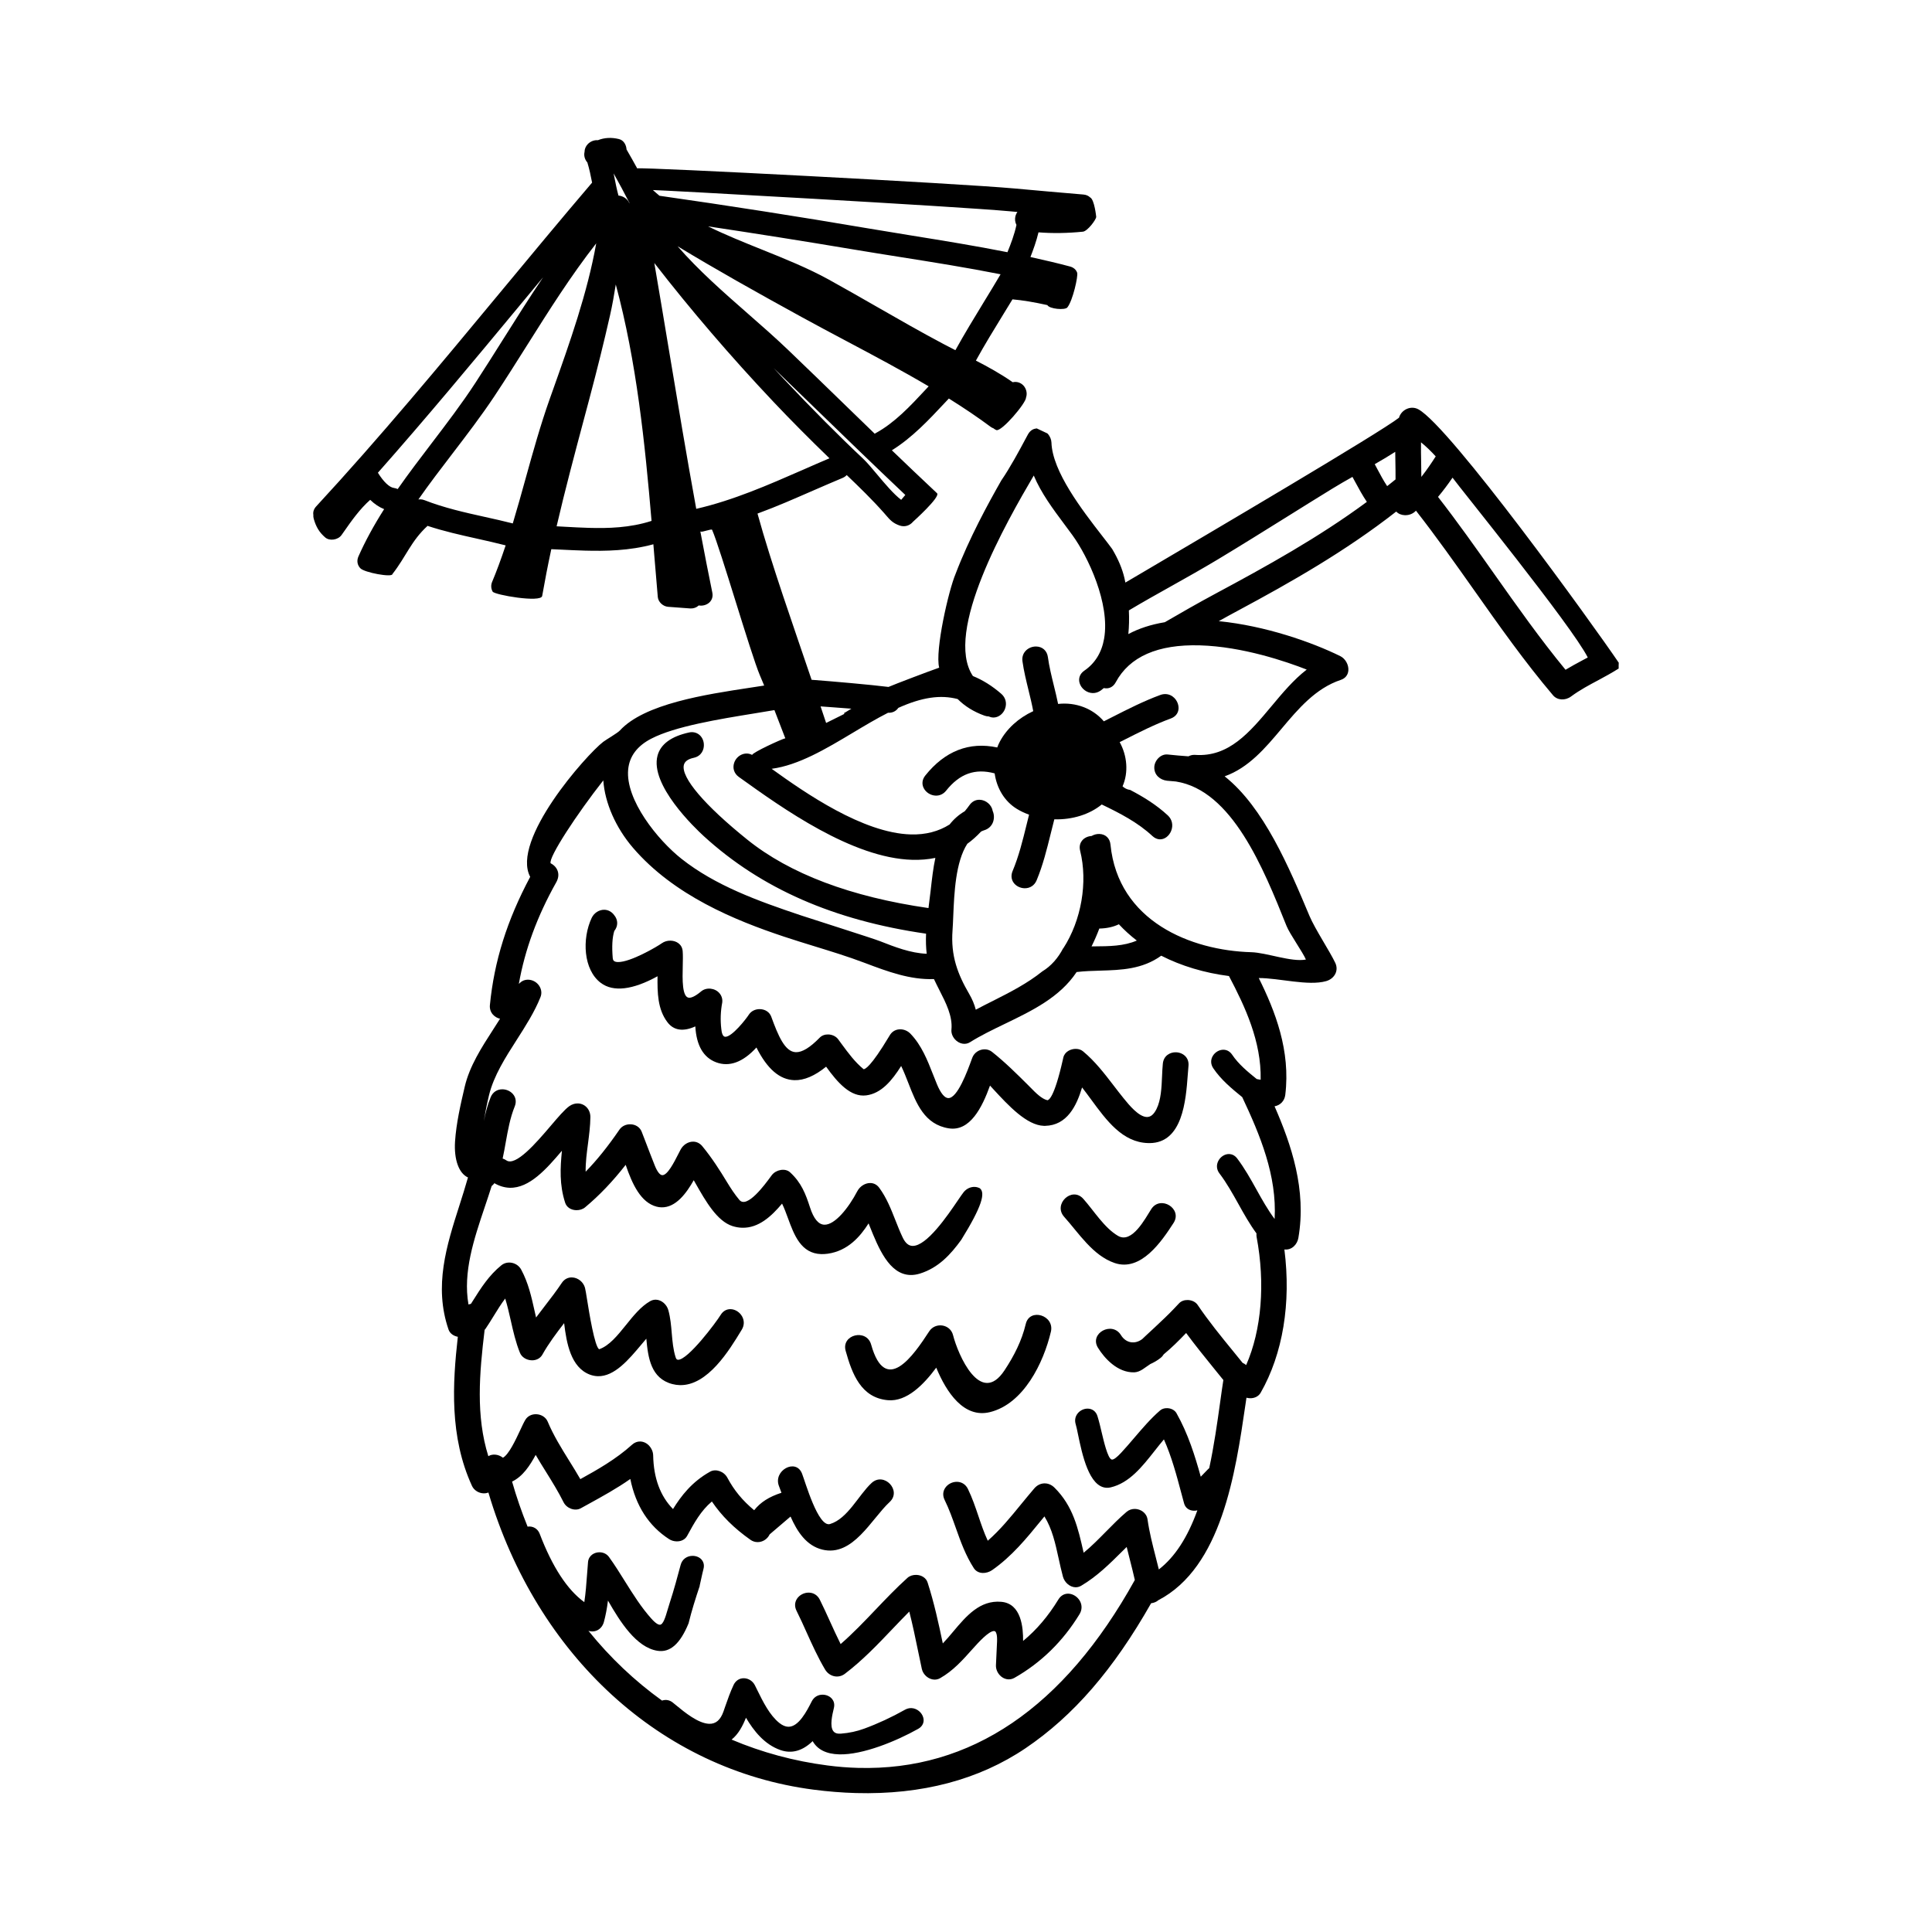 <?xml version="1.0" encoding="utf-8"?>
<!-- Generator: Adobe Illustrator 24.2.3, SVG Export Plug-In . SVG Version: 6.00 Build 0)  -->
<svg version="1.1" id="Layer_1" xmlns="http://www.w3.org/2000/svg" xmlns:xlink="http://www.w3.org/1999/xlink" x="0px" y="0px"
	 viewBox="0 0 700 700" style="enable-background:new 0 0 700 700;" xml:space="preserve">
<style type="text/css">
	.st0{fill:#F9834E;}
</style>
<g>
	<path className="st0" d="M336.08,573.35c-0.52-1.61-2.13-2.69-4.1-2.74c-1.22-0.03-2.38,0.35-3.18,1.07
		c-4.06,3.65-7.87,7.66-11.56,11.52c-4.02,4.22-8.18,8.58-12.66,12.48c-1.35-2.7-2.62-5.49-3.85-8.19c-1.18-2.6-2.39-5.27-3.69-7.88
		c-0.79-1.59-2.22-2.53-3.93-2.57c-1.75-0.05-3.47,0.85-4.38,2.27c-0.82,1.29-0.87,2.82-0.14,4.29c1.3,2.6,2.51,5.28,3.67,7.87
		c2.02,4.47,4.11,9.1,6.69,13.44c1.55,2.59,4.8,3.33,7.15,1.55c6.38-4.83,11.93-10.66,17.3-16.3c1.97-2.06,3.99-4.19,6.05-6.25
		c1.23,4.79,2.24,9.7,3.22,14.45c0.43,2.11,0.87,4.23,1.33,6.33c0.46,2.12,2.45,3.81,4.54,3.87c0.74,0.02,1.44-0.16,2.1-0.53
		c4.7-2.68,8.09-6.48,11.81-10.65l0.19-0.21c1.68-1.87,5.6-6.26,7.54-6.21c0.21,0.01,0.35,0.07,0.48,0.21
		c0.27,0.29,0.7,1.15,0.59,3.65l-0.16,3.41c-0.09,1.7-0.17,3.41-0.24,5.12c-0.05,1.3,0.47,2.63,1.42,3.64
		c1.43,1.53,3.54,1.93,5.27,0.94c9.65-5.48,17.6-13.25,23.6-23.09c0.91-1.49,0.97-3.21,0.16-4.72c-0.85-1.57-2.54-2.65-4.2-2.7
		c-1.48-0.04-2.77,0.71-3.62,2.1c-3.71,6.07-7.91,11.01-12.79,15.03c0.04-4.69-0.58-13.55-7.91-14.18
		c-7.75-0.67-12.67,5.15-17.39,10.76c-1.23,1.46-2.49,2.97-3.79,4.32C340.08,588.2,338.45,580.69,336.08,573.35z"/>
	<path className="st0" d="M426.07,381.26c-2.09-0.06-4.47,1.2-4.75,4.11c-0.14,1.4-0.22,2.92-0.28,4.49c-0.18,4.25-0.38,8.65-2.01,11.95
		c-0.99,1.99-2.14,2.94-3.53,2.9c-2.95-0.08-6.5-4.45-8.21-6.56l-0.23-0.28c-1.22-1.5-2.4-3.04-3.58-4.58
		c-3.32-4.32-6.75-8.8-11.07-12.37c-0.67-0.56-1.55-0.87-2.53-0.89c-1.91-0.05-4.11,1-4.61,3.11l-0.17,0.74
		c-3.19,14.17-5.19,14.69-5.6,14.76c-2.07-0.47-4.32-2.76-5.96-4.43l-0.98-0.99c-4.15-4.13-8.44-8.4-13.16-12.13
		c-0.72-0.56-1.59-0.87-2.52-0.9c-2.03-0.06-3.92,1.2-4.6,3.04l-0.23,0.62c-1.54,4.22-5.14,14.1-8.48,14.01
		c-1.33-0.03-2.75-1.77-4.1-5.02c-0.48-1.15-0.94-2.32-1.4-3.5c-2.05-5.23-4.18-10.64-8.19-14.8c-0.94-0.98-2.25-1.57-3.6-1.6
		c-1.56-0.04-2.93,0.67-3.77,1.95c-0.07,0.11-0.23,0.36-0.44,0.72c-6.55,10.93-8.63,11.79-9.16,11.78c0,0,0,0-0.01,0
		c-3.12-2.54-5.59-5.9-7.97-9.14l-1.27-1.73c-0.76-1.02-2.13-1.68-3.57-1.72c-1.23-0.03-2.33,0.38-3.08,1.15
		c-3.53,3.62-6.36,5.35-8.66,5.28c-3.95-0.11-6.38-5.9-8.92-12.88c-0.6-1.62-2.15-2.66-4.07-2.72c-1.66-0.05-3.19,0.7-4.01,1.96
		c-1.07,1.66-6.13,8.13-8.58,8.06c-0.96-0.02-1.31-1.55-1.43-2.84c-0.38-3.19-0.27-6.4,0.34-9.59c0.15-1.24-0.21-2.44-1.03-3.38
		c-1.6-1.87-4.72-2.23-6.61-0.64c-2.31,1.94-3.63,2.32-4.34,2.31c-2.62-0.07-2.45-6.71-2.33-11.56c0.05-2.01,0.09-3.91-0.03-5.34
		c-0.21-2.54-2.34-3.74-4.36-3.79c-1.17-0.03-2.3,0.3-3.18,0.93c-1.65,1.19-11.42,6.94-15.95,6.82c-1.52-0.04-1.78-0.71-1.85-1.44
		c-0.35-4.22-0.17-7.43,0.56-9.81c1.42-1.76,1.42-4-0.03-5.74l-0.22-0.28c-0.86-1.04-2.04-1.63-3.32-1.67
		c-1.91-0.05-3.76,1.13-4.62,2.95c-3.55,7.54-3.05,18.81,3.34,23.57c4.51,3.36,11.55,2.52,20.52-2.43
		c-0.07,5.93,0.01,11.98,3.61,16.68c2.24,2.95,5.68,3.49,10.08,1.49c0.4,6.9,2.92,11.27,7.53,13c4.77,1.8,9.73-0.01,14.61-5.36
		c3.94,7.82,8.46,11.69,13.76,11.84c3.53,0.1,7.39-1.55,11.49-4.89c4.2,5.86,8.9,11.12,14.53,10.4c5.49-0.7,9.35-5.4,12.66-10.65
		c0.97,1.99,1.81,4.15,2.63,6.25c2.87,7.36,5.84,14.97,14.66,16.35c7.63,1.17,12.01-7.48,14.9-15.5c0.41,0.45,0.84,0.91,1.27,1.38
		c5.36,5.81,12.04,13.04,18.28,13.21h0.4c7.97-0.17,11.41-7.23,13.41-13.91c1.09,1.39,2.17,2.86,3.3,4.4
		c5.59,7.62,11.37,15.5,20.62,15.75l0.48,0.01c12.04-0.01,13.2-15.48,13.89-24.72c0.09-1.18,0.17-2.27,0.26-3.23
		c0.13-1.32-0.22-2.49-1.01-3.39C428.75,381.87,427.47,381.3,426.07,381.26z"/>
	<path className="st0" d="M513.9,148.3c-2.76-1.5-6.18,0.15-7.02,3.05c-7.28,5.64-67.89,41.32-93.91,56.65l-5.22,3.07
		c-0.11-0.55-0.22-1.1-0.34-1.61c-0.79-3.39-2.23-6.83-4.45-10.56c-1-1.37-2.27-3.01-3.7-4.85c-7.15-9.23-17.96-23.19-18.3-33.71
		c-0.04-1.07-0.49-2.18-1.27-3.12l-0.26-0.21c-1.18-0.58-2.37-1.14-3.58-1.69l-0.2-0.09l-0.22,0.02c-0.87,0.1-2.09,0.55-2.97,2.12
		c-0.26,0.47-0.66,1.21-1.15,2.13c-1.87,3.5-5.36,10.01-8.51,14.56c-4.78,8.4-11.7,21.05-16.57,33.86
		c-2.54,5.97-7.52,27.78-5.95,33.99c-3.52,1.22-16.22,6.04-18.36,6.98c-6.48-0.81-20.27-2.02-27.86-2.59
		c-6.45-19.06-14.55-41.85-19.6-60.22c7.6-2.81,12.87-5.18,20.18-8.35c3.54-1.54,7.09-3.08,10.65-4.57c0.6-0.25,1.1-0.6,1.49-1.04
		c4.47,4.27,9.17,8.83,13.49,13.7l0.7,0.81c1.46,1.7,2.52,2.92,4.97,3.77c1.81,0.63,3.65,0.09,4.88-1.38c0,0,10.06-9.02,8.68-10.32
		c-5.71-5.35-11.44-10.82-16.36-15.55c7.35-4.57,13.37-10.99,19.19-17.21l1.46-1.55c5.65,3.53,10.61,6.89,15.13,10.25
		c0.32,0.23,0.66,0.42,1.07,0.57c0.26,0.21,0.57,0.45,0.99,0.61c1.85,0.74,10.84-9.82,10.78-11.81c0.6-1.65-0.03-3.74-1.49-4.82
		c-1-0.74-2.18-0.97-3.34-0.7c-4.36-3.07-9.13-5.67-13.34-7.84c3.14-5.71,6.6-11.34,9.95-16.8c1.1-1.79,2.2-3.59,3.3-5.39
		c3.68,0.32,7.71,0.99,12.64,2.08c0.73,1.41,6.37,1.91,7.23,0.86c2-2.45,3.97-11.42,3.57-12.59c-0.39-1.11-1.3-1.91-2.59-2.25
		c-4.15-1.11-8.73-2.21-14.34-3.44c0.99-2.54,2.14-5.67,2.92-8.94c5.12,0.41,10.51,0.32,16.09-0.24c1.63-0.16,4.75-4.27,4.82-5.36
		c0,0-0.62-6.31-2.21-7.06c-0.64-0.61-1.45-0.96-2.44-1.04c-8.32-0.69-16.61-1.44-24.89-2.19c-20.73-1.88-134.29-7.77-136.77-7.29
		c-1.27-2.3-2.54-4.59-3.86-6.85c-0.09-1.55-0.95-3.32-2.73-3.76c-2.71-0.67-5.28-0.54-7.65,0.41c-1.29-0.12-2.65,0.4-3.6,1.35
		c-0.8,0.8-1.24,1.84-1.24,2.92c-0.31,1.28,0.08,2.72,1.03,3.8c0.72,2.37,1.23,4.8,1.71,7.3c-0.03,0.03-0.07,0.07-0.1,0.11
		c-11.25,13.19-22.51,26.77-33.41,39.92c-21.34,25.74-43.42,52.36-66.45,77.27c-0.84,0.9-1.21,1.97-1.04,3.04
		c-0.03,0.5,0.01,0.97,0.14,1.43c0.83,2.98,2.03,4.94,4.14,6.77c1.61,1.42,4.7,0.92,5.94-0.86l0.75-1.06
		c2.88-4.12,5.86-8.36,9.63-11.69c1.62,1.57,3.32,2.69,5.05,3.37c-3.81,6-6.86,11.62-9.31,17.14c-0.66,1.51-0.44,3.04,0.64,4.23
		c1.4,1.63,11.67,3.47,11.67,2.16c5-6.4,6.69-11.91,12.73-17.47c5.89,1.95,12.01,3.32,17.95,4.64c3.4,0.76,6.91,1.55,10.35,2.43
		c-1.73,5.18-3.3,9.41-4.91,13.25c-0.48,1.16-0.41,2.41,0.2,3.51c0.65,1.18,17.52,4.1,17.94,1.57c0.96-5.49,2.07-11.19,3.31-16.95
		l3.47,0.16c2.9,0.14,5.79,0.28,8.66,0.36c7.42,0.2,16.14,0.08,24.85-2.3l0.23,2.83c0.45,5.44,0.9,10.87,1.37,16.26
		c0.15,1.8,1.86,3.43,3.74,3.57l7.95,0.59l0.21,0.01c1.13,0.03,2.15-0.35,2.93-1.09c1.58,0.28,3.24-0.29,4.18-1.41
		c0.52-0.62,1.07-1.7,0.74-3.29c-1.39-6.78-2.81-14-4.32-22.05c0.01,0,0.01,0,0.02,0l0.17-0.05c0.18,0.43,3.86-1.07,4.06-0.6
		c2.99,6.82,13.95,44.74,17.3,52.69l1.57,3.73c-1.61,0.26-3.33,0.52-5.14,0.79c-16.14,2.45-38.25,5.8-47.15,15.5
		c-0.85,0.93-4.94,3.28-6.02,4.1c-6.17,4.72-33.55,35.63-26.47,48.92c-8.41,15.78-13.05,30.57-14.6,46.48
		c-0.12,1.27,0.26,2.48,1.09,3.42c0.68,0.76,1.59,1.29,2.59,1.51c-0.82,1.31-1.66,2.61-2.5,3.91c-4.21,6.53-8.56,13.28-10.3,20.73
		c-1.51,6.46-3.06,13.14-3.51,19.84c-0.42,6.58,1.4,11.56,4.69,13.03c-0.97,3.45-2.08,6.92-3.15,10.28
		c-4.57,14.3-9.3,29.07-3.9,44.81c0.52,1.52,1.93,2.37,3.37,2.64c-1.89,16.83-3.08,36.17,5.14,54.04c0.72,1.55,2.4,2.63,4.2,2.68
		c0.62,0.02,1.21-0.09,1.74-0.3c17.58,59.28,62.64,100.49,117.79,107.66c5.21,0.68,10.39,1.09,15.38,1.23
		c23.86,0.65,44.54-4.82,61.46-16.25c17.33-11.73,31.79-28.42,45.48-52.52c1.02-0.12,1.99-0.53,2.6-1.09
		c22.95-11.96,27.94-45.97,31.57-70.81l0.38-2.57c0.4,0.11,0.82,0.17,1.25,0.19c1.7,0.05,3.15-0.7,3.89-1.99
		c8.04-14.08,11.08-32.47,8.6-51.91c2.76,0.31,4.67-1.91,5.06-4.16c3.04-17.45-2.56-33.86-8.62-47.71c2.08-0.37,3.61-1.95,3.88-4.13
		c1.96-16.02-3.64-30.34-9.6-42.34c7.25-0.03,17.91,2.97,24.42,1.11c1.54-0.44,2.77-1.45,3.38-2.78c0.54-1.19,0.52-2.53-0.06-3.78
		c-1.83-3.95-7.38-12.34-9.36-17.04c-7.38-17.57-16.52-39.31-30.75-50.6c8.69-3.07,14.76-10.28,20.63-17.26
		c6.05-7.19,12.31-14.63,21.46-17.68c1.63-0.54,2.62-1.79,2.74-3.45c0.15-2.05-1.11-4.26-2.91-5.15
		c-10.38-5.11-27.15-10.99-44.04-12.68c2.39-1.34,4.78-2.66,7.19-3.94c18.82-10.1,38.75-21.41,57.1-35.77
		c0.75,0.81,1.87,1.28,3.14,1.32c1.58,0.04,3.03-0.57,4.01-1.64c7.35,9.39,14.34,19.29,21.11,28.87
		c8.98,12.73,18.27,25.9,28.55,38.02c1.58,1.86,4.44,1.99,6.55,0.42c3.13-2.32,6.61-4.17,9.98-5.96c2.41-1.28,4.86-2.65,7.25-4.15
		c-0.02-0.7,0-1.41,0.03-2.12C577.23,226.42,525.36,154.52,513.9,148.3z M328.01,179.33l-1.5,1.77c-2.76-2.11-5.9-5.85-8.69-9.17
		c-1.88-2.26-3.67-4.38-5.14-5.77c-8.91-8.38-18.36-17.89-28.91-29.07c-1.14-1.22-2.31-2.47-3.5-3.75
		c4.87,4.7,9.73,9.41,14.58,14.11C305.67,157.95,316.86,168.79,328.01,179.33z M335.26,141.27c-5.44,5.84-11.07,11.89-17.98,15.66
		c-0.12,0.07-0.23,0.14-0.35,0.22c-3.42-3.31-6.84-6.63-10.26-9.95c-7.06-6.86-14.13-13.72-21.24-20.53
		c-4.55-4.35-9.34-8.55-14.42-13c-8.83-7.74-17.93-15.71-25.51-24.45c13.83,8.39,28.08,16.39,44.86,25.6
		c5.44,2.99,10.97,5.92,16.51,8.86c9.79,5.2,19.91,10.57,29.6,16.29L335.26,141.27z M356.46,109.44
		c-3.45,5.66-7.02,11.51-10.3,17.44c-1.46-0.74-2.9-1.49-4.34-2.25c-8.23-4.36-16.46-9.08-24.41-13.64
		c-5.6-3.21-11.4-6.53-17.16-9.71c-7.47-4.12-15.93-7.53-24.11-10.82c-6.54-2.63-13.26-5.33-19.59-8.44
		c17.06,2.56,34.69,5.35,52.46,8.33c5.65,0.95,11.34,1.85,17.05,2.76c11.99,1.9,24.38,3.87,36.47,6.27
		C360.54,102.75,358.51,106.1,356.46,109.44z M228.07,73.55c-0.01,0.02-0.02,0.05-0.05,0.07c-0.69-1.64-2.36-2.66-3.94-2.76
		c-0.62-2.26-1.08-4.61-1.53-6.89c-0.08-0.38-0.15-0.76-0.23-1.15C224.33,66.4,226.26,69.99,228.07,73.55z M142.75,176.8
		c-1.67-0.21-3.78-2.22-5.83-5.52c17.46-19.73,34.57-40.34,51.12-60.29c2.89-3.48,5.81-7,8.75-10.54
		c-5.03,7.45-9.8,15.03-14.49,22.48c-3.26,5.18-6.63,10.54-10.03,15.75c-4.95,7.59-10.56,14.94-15.98,22.05
		c-4.07,5.35-8.29,10.87-12.2,16.47C143.68,177,143.24,176.87,142.75,176.8z M199.19,144.5c-3.37,9.49-6.1,19.32-8.74,28.83
		c-1.48,5.36-3.03,10.9-4.66,16.32c-3.33-0.85-6.73-1.61-10.03-2.34c-7.32-1.62-14.87-3.31-21.96-6.09
		c-0.49-0.19-0.99-0.3-1.48-0.31c-0.25-0.01-0.49,0.01-0.73,0.05c3.96-5.67,8.18-11.18,12.31-16.57
		c5.13-6.71,10.44-13.64,15.18-20.76c4.07-6.13,8.06-12.45,11.91-18.57c7.8-12.38,15.84-25.15,25.03-36.89
		c-3.21,18.02-9.55,35.85-15.69,53.13L199.19,144.5z M213.48,191.26c-2.91-0.08-5.82-0.24-8.73-0.4c-1.03-0.06-2.05-0.11-3.08-0.17
		c3.05-13.16,6.6-26.42,10.02-39.26l1.83-6.86c2.88-10.83,5.33-20.72,7.49-30.25c0.85-3.74,1.5-7.47,2.1-11.24
		c7.57,28.06,10.57,57.64,12.96,85.65C228.2,191.28,220.24,191.44,213.48,191.26z M236.71,68.99c-0.05-0.04-0.09-0.09-0.14-0.13
		c1.32-0.08,110.43,5.93,129.41,7.7l2.64,0.24c-0.31,0.41-0.54,0.9-0.69,1.43c-0.3,1.1-0.17,2.3,0.35,3.27
		c-0.75,3.5-2.05,6.9-3.26,9.88c-11.51-2.28-23.28-4.19-34.68-6.03c-5.34-0.87-10.67-1.73-15.98-2.63
		c-24.87-4.23-50.23-8.2-75.41-11.79C238.19,70.3,237.43,69.66,236.71,68.99z M252.36,184.34c-0.03,0.01-0.06,0.01-0.1,0.02
		c-3.49-19.11-6.73-38.58-9.87-57.42c-1.76-10.56-3.51-21.11-5.32-31.65c13.17,16.98,27.67,33.88,43.15,50.28
		c6.24,6.6,12.9,13.31,20.31,20.48c-3.29,1.39-6.55,2.82-9.82,4.26C278.43,175.68,265.72,181.26,252.36,184.34z M301.81,256.27
		c2.32,0.17,4.83,0.35,6.66,0.5l-2.32,1.41l-0.27,0.06l0,0.44l-1.2,0.6c-1.8,0.9-3.58,1.79-5.36,2.66l-2.01-6
		C298.41,256.03,300.04,256.15,301.81,256.27z M227.6,278.79c0.45-4.76,3.26-8.52,8.35-11.15c8.65-4.49,24.59-7.08,37.4-9.16
		c2.59-0.42,5.03-0.82,7.24-1.2c0.64,1.6,3.1,8.03,3.71,9.62l0.24,0.59c-1.45,0.33-11.82,5.12-12.03,6.03
		c-2.48-1.33-5.59,0.11-6.51,2.88c-0.65,1.93,0,3.88,1.68,5.09l0.53,0.38c15.17,10.87,40.55,29.07,62.34,29.66
		c2.91,0.08,5.72-0.15,8.35-0.7c-0.8,3.72-1.24,7.72-1.68,11.59l-0.04,0.37c-0.17,1.45-0.35,2.94-0.55,4.44l-0.22,1.78
		c-28.15-4.06-50.24-12.4-65.65-24.8c-15.45-12.42-24.04-22.51-22.99-27.02c0.31-1.31,1.49-2.17,3.61-2.63
		c2.78-0.61,3.83-3,3.63-5.09c-0.27-2.84-2.62-4.68-5.35-4.08c-6.46,1.41-10.3,4.23-11.42,8.37c-2.85,10.61,13.5,26.21,16.8,29.23
		c20.73,18.93,47.06,30.48,80.49,35.3c-0.11,2.69-0.03,5.09,0.23,7.28c-5.83-0.23-11.54-2.45-17.04-4.61
		c-2.63-1.03-23.32-7.57-28.37-9.25c-15.88-5.31-31.16-10.86-43.41-20.53C238.29,304.35,226.55,289.78,227.6,278.79z M456.76,391.21
		c-0.31-0.05-0.62-0.1-0.89-0.15c-0.18-0.06-0.33-0.08-0.54-0.11c-3.23-2.61-6.55-5.32-8.9-8.81c-0.76-1.13-1.85-1.77-3.1-1.8
		c-1.58-0.04-3.18,0.91-3.99,2.38c-0.76,1.38-0.67,2.95,0.24,4.31c2.83,4.21,6.72,7.4,10.51,10.49
		c6.47,13.74,12.61,28.44,11.73,44.14c-2.49-3.35-4.56-7.03-6.56-10.64c-2.12-3.81-4.32-7.75-7.01-11.3
		c-0.97-1.27-2.11-1.56-2.9-1.59c-1.57-0.04-3.15,0.96-3.94,2.5c-0.77,1.51-0.62,3.16,0.42,4.52c2.63,3.46,4.78,7.34,6.88,11.09
		c1.99,3.59,4.05,7.26,6.54,10.65c-0.03,0.42-0.04,0.84,0.04,1.27c3.18,16.86,1.8,33.71-3.78,46.43c-0.38-0.32-0.8-0.58-1.29-0.8
		c-1.11-1.38-2.24-2.76-3.36-4.14c-4.42-5.41-8.99-11.01-12.95-16.88c-0.71-1.04-2.07-1.71-3.56-1.75c-1.25-0.03-2.4,0.39-3.12,1.16
		l-1.93,2.04c-3.46,3.68-11.35,10.77-11.46,10.96c-2.68,2.02-5.93,1.43-7.69-1.44c-3.2-5.2-11.56-0.67-8.34,4.57
		c2.32,3.77,7.09,9.09,13.14,8.91c2.23-0.06,3.99-1.84,5.82-2.99c1.28-0.58,2.54-1.28,3.73-2.23c0.51-0.41,0.87-0.85,1.15-1.31
		c2.85-2.35,5.5-4.98,8.11-7.72c3.24,4.4,6.73,8.7,10.1,12.86c1.08,1.33,2.16,2.66,3.25,4.01c0.05,0.06,0.09,0.11,0.14,0.16
		c-0.4,2.54-0.78,5.28-1.18,8.16c-1.02,7.33-2.19,15.63-3.94,23.77c-0.15,0.12-0.31,0.26-0.46,0.41c-0.87,0.9-1.73,1.8-2.61,2.7
		c-2.11-7.6-4.59-15.57-8.79-23.01c-0.61-1.09-1.91-1.79-3.38-1.83c-1.01-0.03-1.94,0.27-2.59,0.85c-3.41,2.96-6.38,6.46-9.27,9.83
		c-1.56,1.83-3.18,3.73-4.84,5.51c-1.53,1.64-2.63,2.46-3.27,2.44c-0.88-0.02-1.66-2.17-2.25-4.05c-0.59-1.9-1.05-3.89-1.51-5.8
		c-0.45-1.93-0.92-3.93-1.52-5.87c-0.51-1.67-1.8-2.69-3.46-2.74c-1.45-0.04-2.9,0.66-3.79,1.84c-0.84,1.1-1.06,2.46-0.64,3.83
		c0.24,0.77,0.52,2.12,0.84,3.68c1.49,7.17,3.98,19.16,10.42,19.33c0.46,0.02,0.94-0.03,1.42-0.15c6.74-1.58,11.39-7.48,15.9-13.2
		c1.15-1.46,2.26-2.86,3.38-4.18c2.79,6.25,4.59,13,6.33,19.55l0.97,3.6c0.44,1.64,1.77,2.64,3.54,2.69
		c0.43,0.01,0.86-0.03,1.28-0.13c-3.58,9.89-8.17,16.92-13.96,21.41c-0.38-1.6-0.79-3.18-1.2-4.77c-1.11-4.33-2.25-8.81-2.89-13.32
		c-0.34-2.45-2.53-3.78-4.52-3.84c-1.14-0.03-2.24,0.35-3.07,1.06c-2.63,2.24-5.07,4.73-7.44,7.13c-2.59,2.62-5.24,5.34-8.12,7.69
		l-0.07-0.3c-1.94-8.55-3.76-16.63-10.52-23.31c-2.16-2.14-5.32-2.01-7.28,0.28c-1.61,1.88-3.17,3.78-4.74,5.69
		c-3.91,4.79-7.62,9.34-12.13,13.29c-1.34-2.87-2.38-5.94-3.38-8.91c-1.11-3.28-2.26-6.67-3.81-9.85c-0.78-1.6-2.2-2.54-3.9-2.59
		c-1.74-0.05-3.46,0.84-4.38,2.27c-0.83,1.29-0.89,2.82-0.16,4.3c1.63,3.31,2.86,6.8,4.06,10.17c1.74,4.9,3.54,9.95,6.54,14.58
		c0.7,1.06,1.84,1.67,3.22,1.71c1.14,0.03,2.39-0.35,3.35-1.01c7.15-4.97,12.53-11.57,17.74-17.96l1.25-1.52
		c2.82,4.58,3.95,9.77,5.15,15.25c0.47,2.15,0.96,4.37,1.55,6.56c0.59,2.15,2.53,3.8,4.52,3.86c0.74,0.02,1.44-0.17,2.11-0.56
		c5.72-3.38,10.34-7.97,14.81-12.41c0.55-0.55,1.11-1.1,1.66-1.64c0.4,1.65,0.82,3.31,1.24,4.96c0.59,2.33,1.19,4.67,1.71,7.01
		c-25.67,46.29-59.4,69.19-100.27,68.08c-3.63-0.1-7.35-0.39-11.08-0.88c-12.05-1.56-23.73-4.71-34.75-9.37
		c2.53-2.03,4.04-5.01,5.21-7.92c2.73,4.6,6.59,9.66,12.51,11.72c4.04,1.41,8,0.31,11.65-3.24c1.74,3.06,4.97,4.67,9.62,4.79
		c8.55,0.23,20.77-4.83,28.63-9.25c1.56-0.88,2.25-2.37,1.85-4c-0.49-1.94-2.35-3.46-4.35-3.51c-0.78-0.02-1.56,0.18-2.28,0.58
		c-4.88,2.75-9.85,5.05-14.78,6.86c-2.7,0.99-5.45,1.58-8.42,1.81c-1.35,0.11-2.24-0.19-2.78-0.9c-1.37-1.78-0.38-5.95,0.16-8.19
		l0.05-0.22c0.36-1.52-0.13-2.57-0.61-3.19c-0.75-0.97-2-1.57-3.36-1.61c-1.75-0.05-3.24,0.81-4.06,2.42
		c-1.77,3.48-4.74,9.3-8.51,9.2c-1.03-0.03-2.12-0.49-3.23-1.38c-3.53-2.82-5.93-7.71-8.05-12.02l-0.79-1.6
		c-0.77-1.54-2.28-2.53-3.94-2.58c-1.63-0.05-3.04,0.85-3.78,2.4c-1.22,2.58-2.15,5.26-3.06,7.86l-0.63,1.82
		c-1.08,3.05-2.77,4.5-5.16,4.43c-3.97-0.11-8.94-4.2-11.91-6.65c-0.49-0.4-0.92-0.76-1.29-1.05c-1.16-0.94-2.57-1.17-3.89-0.71
		c-9.89-7.1-18.85-15.59-26.67-25.29c2.46,0.82,4.88-0.57,5.6-3.19c0.64-2.35,1.11-4.82,1.48-7.76c4.4,7.69,10.24,16.96,17.9,18.19
		c4.63,0.76,8.28-2.57,11.3-9.93c1.12-4.59,2.55-9.1,4.06-13.61c-0.02,0-0.02-0.01-0.04-0.02c0.18-0.8,0.35-1.57,0.51-2.29
		c0.33-1.52,0.62-2.82,0.87-3.77c0.41-1.53-0.06-2.58-0.51-3.2c-0.71-0.95-1.93-1.53-3.28-1.57c-2.18-0.06-3.93,1.23-4.47,3.26
		c-1.14,4.27-2.44,9.1-3.96,13.76c-0.28,0.83-0.53,1.68-0.77,2.51c-0.79,2.69-1.61,5.47-2.84,5.43c-0.49-0.01-1.41-0.4-3.01-2.18
		c-3.7-4.11-6.69-8.91-9.59-13.53c-1.84-2.96-3.74-6-5.81-8.86c-0.75-1.03-1.96-1.65-3.32-1.69c-1.95-0.05-4.03,1.14-4.26,3.53
		c-0.13,1.54-0.25,3.06-0.36,4.58c-0.25,3.42-0.49,6.68-0.99,9.96c-6.16-4.45-11.59-12.77-16.17-24.78
		c-0.7-1.85-2.48-2.87-4.38-2.58c-2.18-5.38-4.07-10.86-5.62-16.32c3.9-1.87,6.47-5.82,8.55-9.67c1.22,2.11,2.51,4.19,3.78,6.21
		c2.18,3.51,4.44,7.15,6.32,10.93c1.11,2.24,4.13,3.37,6.24,2.2l2.58-1.42c5.38-2.96,10.49-5.77,15.37-9.2
		c1.96,9.72,6.69,17.05,14.07,21.81c0.76,0.49,1.72,0.78,2.69,0.8c1.69,0.05,3.13-0.7,3.83-2c2.54-4.66,4.96-9.08,8.96-12.45
		c3.54,5.22,7.99,9.65,13.96,13.87c0.75,0.54,1.62,0.83,2.52,0.85c1.87,0.05,3.64-1.07,4.46-2.81l7.49-6.39
		c0.03-0.01,0.05-0.03,0.08-0.05c2.43,5.52,5.76,10.55,11.5,11.96c11.09,2.72,17.78-11.11,24.39-17.23
		c4.51-4.16-2.03-11.07-6.54-6.9c-4.71,4.36-8.64,12.95-15.06,14.87c-4.29,1.28-8.96-15.31-10.14-18.29
		c-2.25-5.69-10.57-1.06-8.34,4.57c0.3,0.76,0.59,1.56,0.89,2.39c-4.45,1.45-7.55,3.38-9.89,6.33c-4.25-3.54-7.27-7.21-9.72-11.8
		c-1.21-2.25-4.16-3.33-6.23-2.18c-6.62,3.68-10.54,8.84-13.45,13.55c-4.61-4.68-7.03-11.21-7.19-19.41c-0.06-2.68-2.2-5-4.68-5.07
		c-1.07-0.03-2.11,0.38-2.99,1.18c-5.83,5.27-12.63,9.1-18.72,12.46c-1.3-2.27-2.69-4.5-4.04-6.67c-2.8-4.51-5.69-9.16-7.78-14.15
		c-0.66-1.59-2.31-2.65-4.19-2.7c-1.64-0.04-3.09,0.7-3.88,1.98c-0.52,0.85-1.17,2.23-1.91,3.83c-1.65,3.54-4.11,8.78-6.24,9.96
		c-1.57-1.26-3.77-1.51-5.29-0.56c-4.57-14.57-3.26-29.97-1.35-45.76c0.13-0.14,0.25-0.29,0.37-0.46c1.03-1.51,1.98-3.06,2.93-4.6
		c1.36-2.21,2.66-4.32,4.16-6.3c0.81,2.63,1.43,5.36,2.03,8.01c0.87,3.87,1.78,7.87,3.31,11.65c0.63,1.57,2.34,2.66,4.26,2.72
		c1.65,0.05,3.1-0.71,3.84-2.01c2.27-4.06,5.11-7.82,7.91-11.45c0.86,7.22,2.42,16.05,9.33,18.65c0.94,0.35,1.91,0.54,2.87,0.57
		c6.03,0.17,11.24-6.04,15.82-11.51c0.6-0.71,1.18-1.41,1.76-2.08c0.63,6.91,1.65,14.41,9.43,16.44c0.89,0.23,1.79,0.36,2.69,0.38
		c10.11,0.28,18.01-12.75,22.25-19.74l0.22-0.36c0.91-1.5,0.96-3.22,0.14-4.74c-0.86-1.58-2.51-2.64-4.19-2.68
		c-1.48-0.04-2.77,0.71-3.62,2.1c-1.62,2.67-11.85,16.34-15.45,16.24c-0.2-0.06-0.58-0.01-0.84-0.86c-0.9-2.81-1.15-5.72-1.42-8.8
		c-0.23-2.73-0.47-5.55-1.22-8.27c-0.57-2.14-2.52-3.79-4.5-3.84c-0.73-0.02-1.44,0.16-2.11,0.54c-3.33,1.9-6.07,5.29-8.71,8.58
		c-3.13,3.88-6.09,7.55-9.74,8.83c-1.64-0.73-3.69-13.59-4.37-17.82c-0.35-2.2-0.61-3.79-0.78-4.43c-0.58-2.12-2.56-3.71-4.71-3.77
		c-1.5-0.04-2.81,0.66-3.69,1.98c-1.91,2.86-4.05,5.64-6.11,8.31c-1.08,1.4-2.17,2.81-3.22,4.23c-0.2-0.84-0.39-1.68-0.57-2.52
		c-1.1-4.95-2.25-10.07-4.82-14.83c-1.4-2.59-4.92-3.39-7.18-1.57c-4.51,3.65-7.36,8.17-10.37,12.94l-0.65,1.03
		c-0.31,0.05-0.62,0.13-0.9,0.23c-2.05-11.7,1.99-23.69,5.89-35.29c0.86-2.55,1.72-5.1,2.51-7.63c0.38-0.29,0.71-0.62,0.99-1.02
		c1.81,1.05,3.67,1.6,5.54,1.66c7.18,0.2,13.41-6.92,18.93-13.42c-0.62,6.28-0.93,12.33,1.16,18.81c0.51,1.63,2.07,2.68,4.02,2.73
		c1.21,0.03,2.39-0.34,3.22-1.04c5.16-4.3,9.98-9.35,14.7-15.39c2.42,7.14,5.54,13.68,11.2,15.15c0.58,0.15,1.18,0.24,1.76,0.25
		c5.23,0.14,9.1-5.22,11.7-9.83c0.22,0.37,0.43,0.75,0.65,1.14c3.65,6.42,7.78,13.69,13.39,15.48c1.17,0.37,2.35,0.58,3.5,0.6
		c5.96,0.17,10.64-4.18,14.46-8.74c0.8,1.62,1.47,3.45,2.17,5.36c2.19,5.96,4.68,12.73,12.02,12.93c0.75,0.02,1.54-0.03,2.37-0.14
		c7.29-1.04,11.73-6.19,14.79-10.99c0.13,0.33,0.27,0.67,0.4,1.01c3.13,7.79,7.01,17.48,14.73,17.69c1.1,0.03,2.25-0.14,3.43-0.5
		c6.77-2.09,11.18-6.95,15.03-12.26c7.48-12.07,8.8-16.99,6.72-18.66c-0.58-0.29-1.2-0.48-1.87-0.5c-1.49-0.04-2.93,0.63-3.95,1.85
		c-0.46,0.56-1.18,1.62-2.17,3.07c-3.66,5.39-11.27,16.6-16.41,16.46c-1.43-0.04-2.58-1.02-3.53-2.99c-0.99-2.06-1.84-4.22-2.66-6.3
		c-1.58-4-3.19-8.14-5.86-11.76c-0.81-1.1-1.91-1.7-3.19-1.73c-1.86-0.05-3.81,1.16-4.75,2.95c-3.2,6.12-8.14,12.26-11.94,12.15
		c-2.13-0.06-3.87-2.15-5.19-6.22c-1.6-4.95-3.16-9.04-7.26-12.78c-1.74-1.58-5.03-0.96-6.57,1.01c-0.13,0.17-0.32,0.42-0.55,0.74
		c-1.93,2.63-8.47,11.58-11.23,8.27c-1.72-2.06-3.07-4.13-4.58-6.61c-2.38-3.93-5.29-8.54-8.83-12.83c-0.87-1.06-2-1.64-3.26-1.67
		c-1.84-0.05-3.71,1.12-4.65,2.93c-0.25,0.47-0.5,0.98-0.78,1.51c-1.57,3.09-3.94,7.75-5.82,7.7c-0.85-0.02-1.8-1.22-2.67-3.35
		c-1.21-3.02-2.37-6.05-3.53-9.09l-1.27-3.29c-0.63-1.62-2.18-2.65-4.05-2.7c-1.65-0.05-3.15,0.68-4.01,1.93
		c-4.2,6.13-8.13,11.02-12.25,15.25c-0.04-3.38,0.41-6.85,0.86-10.21c0.4-3.14,0.83-6.4,0.86-9.58c0.01-2.75-1.93-4.87-4.52-4.95
		c-1.07-0.03-2.12,0.31-3.07,0.96c-1.69,1.18-4.1,4-6.88,7.27c-5.21,6.12-12.65,14.73-16.01,12.38c-0.42-0.29-0.85-0.5-1.31-0.64
		c0.43-1.97,0.79-3.97,1.13-5.92c0.78-4.34,1.57-8.82,3.25-12.96c0.57-1.42,0.47-2.84-0.3-4.02c-0.86-1.31-2.42-2.14-4.07-2.19
		c-1.98-0.05-3.61,1.03-4.36,2.89c-1.14,2.8-1.88,5.73-2.48,8.65c0.49-2.91,1.11-6.19,1.91-9.47c1.74-7.06,5.95-13.64,10.03-20
		c3.17-4.96,6.45-10.08,8.6-15.47c0.54-1.34,0.37-2.84-0.46-4.09c-1.56-2.37-4.94-3.01-6.93-1.11c-0.14,0.14-0.29,0.27-0.45,0.4
		c2.21-12.47,6.66-24.53,13.55-36.8c0.75-1.33,0.95-2.68,0.58-3.92c-0.38-1.26-1.3-2.32-2.61-2.97
		c-0.88-2.06,9.69-18.12,19.08-30.03c0.57,8.15,4.49,17.11,10.75,24.41c14.87,17.31,37.03,26.3,54.67,32.18
		c3.7,1.23,7.49,2.4,11.16,3.53c5.91,1.82,12.03,3.69,17.89,5.91l0.46,0.17c7.97,3.01,16.24,6.11,24.87,5.78
		c0.62,1.34,1.3,2.68,1.98,4.02c2.37,4.64,4.82,9.45,4.36,14.26c-0.12,1.22,0.33,2.5,1.25,3.54c1.48,1.67,3.76,2.15,5.46,1.07
		c3.85-2.42,8.12-4.48,12.63-6.66c9.81-4.73,19.95-9.62,26.01-18.78c2.89-0.34,5.81-0.43,8.64-0.51c7.45-0.22,15.16-0.46,22.02-5.41
		c7.24,3.71,15.7,6.25,24.54,7.37C451.06,364.62,457.06,377.33,456.76,391.21z M395.49,342.9c1.05-2.13,2-4.3,2.81-6.47
		c2.68-0.05,5.06-0.57,7.09-1.55c2,2.14,4.18,4.13,6.5,5.9c-4.71,2.04-9.99,2.07-15.55,2.11L395.49,342.9z M473.45,242.6
		c-4.71,3.63-8.77,8.48-12.7,13.19c-7.98,9.55-15.55,18.6-27.75,17.72l-0.23-0.01c-0.8-0.02-1.52,0.2-2.18,0.53
		c-2.5-0.19-5-0.38-7.49-0.66c-2.58-0.29-4.82,2.2-4.88,4.62c-0.07,2.76,2.05,4.59,4.62,4.88c1.07,0.12,2.14,0.19,3.21,0.28
		c20.32,3.19,31.7,31.38,40.08,52.33c1.15,2.89,5.95,9.61,7.02,12.18c-5.2,1.01-14.3-2.51-19.77-2.66
		c-21.83-0.6-48.29-11.17-51.04-39.03c-0.22-2.25-1.79-3.75-4.02-3.81c-0.97-0.03-1.96,0.23-2.82,0.73
		c-1.43,0.09-2.73,0.73-3.51,1.75c-0.53,0.7-1.07,1.89-0.64,3.61c2.84,11.39,0.45,25.22-6.1,35.34c-0.02,0.01-0.05,0.01-0.07,0.02
		c-1.78,3.42-4.29,6.38-7.53,8.34c-5.43,4.36-11.7,7.57-17.8,10.64c-2.11,1.06-4.23,2.12-6.31,3.24c-0.5-1.94-1.29-3.82-2.39-5.71
		c-4.13-7.11-6.74-13.76-6.03-23.09c0.11-1.51,0.18-3.26,0.26-5.19c0.35-8.24,0.82-19.51,5.08-26.11c1.73-1.24,3.4-2.74,4.99-4.44
		l0.09-0.04c0.34-0.16,0.68-0.33,1.07-0.44c1.39-0.42,2.48-1.36,3.06-2.66c0.59-1.34,0.59-2.98,0-4.31
		c-0.35-2.19-2.44-4.01-4.73-4.07c-1.47-0.04-2.78,0.65-3.68,1.94c-0.55,0.77-1.11,1.5-1.71,2.21c-2.14,1.26-3.95,2.83-5.49,4.8
		c-3.98,2.53-8.7,3.75-14.04,3.61c-17.33-0.47-38.25-15-50.44-23.78c9.76-1.3,19.72-7.25,29.37-13.03
		c4.21-2.52,8.56-5.12,12.81-7.28c0.04,0,0.09,0,0.13,0.01c1.51,0.04,2.77-0.59,3.59-1.78c8.58-3.85,15.28-4.82,21.5-3.19
		c2.57,2.59,5.82,4.61,9.69,6c0.5,0.18,1.01,0.28,1.53,0.3h0.08c2.21,1.09,4.86-0.21,5.84-2.72c0.77-2,0.26-4.1-1.34-5.48
		c-3.29-2.86-6.75-5.02-10.28-6.44c-10.68-15.97,12.23-55.92,22.05-72.65c2.68,6.38,6.95,12.11,11.09,17.66
		c0.99,1.32,1.98,2.65,2.95,3.99c5.6,7.73,13.66,24.72,11.45,37.44c-0.88,5.04-3.29,8.95-7.16,11.6c-1.59,1.08-2.23,2.76-1.73,4.49
		c0.61,2.05,2.59,3.58,4.73,3.64c1,0.03,1.98-0.27,2.86-0.87c0.41-0.29,0.8-0.61,1.19-0.94c1.77,0.4,3.4-0.37,4.31-2.09
		c4.99-9.3,15.24-13.81,30.47-13.39C450.23,234.26,466.15,239.74,473.45,242.6z M440.55,215.01c-6.57,3.52-13.04,7.25-18.52,10.43
		c-5.02,0.83-9.46,2.28-13.21,4.3c0.27-2.69,0.33-5.57,0.19-8.58c5.11-3.05,10.39-6.01,15.51-8.87c5.5-3.08,11.18-6.27,16.67-9.57
		c8.51-5.12,17.06-10.46,25.35-15.63c5.36-3.35,10.74-6.7,16.13-10.01c2.49-1.53,5.07-3.01,7.35-4.29c0.31,0.57,0.62,1.14,0.93,1.71
		c1.32,2.45,2.69,4.97,4.29,7.34C477.78,194.74,458.66,205.3,440.55,215.01z M503.22,175.64l-0.63,0.49
		c-1.35-2.02-2.5-4.2-3.63-6.32c-0.29-0.54-0.58-1.08-0.87-1.63c2.4-1.38,4.92-2.86,7.43-4.47c0.01,1.14,0.03,2.27,0.05,3.4
		c0.04,2.2,0.08,4.39,0.06,6.59C504.84,174.37,504.03,175,503.22,175.64z M514.98,172.79c0-1.77-0.03-3.54-0.07-5.31
		c-0.05-2.37-0.09-4.81-0.05-7.22c1.8,1.47,3.56,3.15,5.33,5.1C518.88,167.41,517.04,170.18,514.98,172.79z M573.53,239.15
		c-2.09,1.12-4.23,2.27-6.31,3.52c-9.21-11.18-17.7-23.21-25.92-34.84c-6.5-9.21-13.22-18.73-20.28-27.79
		c1.77-2.11,3.53-4.44,5.26-6.97c2.16,3.07,43.26,53.73,49,65.15C574.69,238.53,574.12,238.84,573.53,239.15z"/>
	<path className="st0" d="M422.29,251.48c-0.62-0.02-1.24,0.09-1.86,0.31c-5.99,2.2-11.74,5.12-17.31,7.95
		c-1.06,0.54-2.11,1.07-3.18,1.61c-3.95-4.65-10.18-7.02-16.57-6.3c-0.46-2.28-1.02-4.54-1.56-6.74c-0.82-3.36-1.68-6.82-2.15-10.3
		c-0.32-2.23-1.95-3.71-4.19-3.77c-1.5-0.04-2.98,0.58-3.93,1.65c-0.9,1-1.28,2.29-1.08,3.72c0.49,3.52,1.35,7,2.17,10.37
		c0.62,2.51,1.25,5.1,1.73,7.68c-5.37,2.49-9.65,6.41-12.12,11.07c-0.34,0.65-0.65,1.35-0.92,2.09
		c-10.13-2.17-18.98,1.28-26.08,10.18c-1.08,1.35-1.31,2.96-0.63,4.41c0.77,1.66,2.56,2.81,4.44,2.86c1.46,0.04,2.79-0.6,3.74-1.79
		c4.93-6.18,10.51-8.17,17.59-6.27c0.77,5.49,3.65,10.14,7.96,12.81c1.35,0.84,2.87,1.56,4.51,2.15c-0.31,1.25-0.63,2.5-0.93,3.75
		c-1.37,5.57-2.79,11.33-5.05,16.71c-0.58,1.41-0.49,2.83,0.26,4.01c0.84,1.31,2.4,2.14,4.07,2.19c1.97,0.05,3.61-1.02,4.38-2.86
		c2.29-5.48,3.72-11.29,5.11-16.91c0.43-1.73,0.85-3.47,1.31-5.2c6.58,0.17,12.8-1.79,17.18-5.38c6.67,3.2,13.08,6.52,18.38,11.45
		c0.81,0.74,1.73,1.15,2.66,1.18c1.7,0.05,3.34-1.17,4.1-3.03c0.83-2.03,0.37-4.18-1.18-5.63c-4.15-3.85-8.89-6.75-13.65-9.24
		c-1.13-0.14-2.03-0.63-2.77-1.31c2.23-5.04,1.66-11.15-1.04-16.01c0.53-0.27,1.05-0.53,1.59-0.8c5.46-2.77,11.12-5.64,16.96-7.78
		c2.02-0.74,3.06-2.48,2.73-4.53C426.67,253.75,424.9,251.55,422.29,251.48z"/>
	<path className="st0" d="M371.65,479.71c-1.45,6.11-4.24,11.56-7.69,16.78c-8.73,13.24-16.87-5.72-18.65-12.74
		c-1.02-4.04-6.42-4.81-8.65-1.37c-5.6,8.61-15.79,23.51-21.03,4.79c-1.65-5.89-10.89-3.65-9.23,2.28
		c2.34,8.38,5.59,17.04,15.35,17.87c6.79,0.58,12.87-5.6,17.47-11.79c3.68,8.93,9.99,18.43,19.45,16.11
		c12.23-3.01,19.42-17.85,22.09-29.14C382.15,476.54,373.06,473.74,371.65,479.71z"/>
	<path className="st0" d="M417.13,438.07c-2.14,3.31-6.95,12.68-12.05,9.71c-5.02-2.93-8.79-9.19-12.61-13.45
		c-4.11-4.57-11,1.97-6.91,6.54c5.33,5.94,10.35,14.01,18.26,16.73c9.58,3.29,17.12-7.91,21.38-14.5
		C428.54,437.93,420.45,432.93,417.13,438.07z"/>
</g>
</svg>
